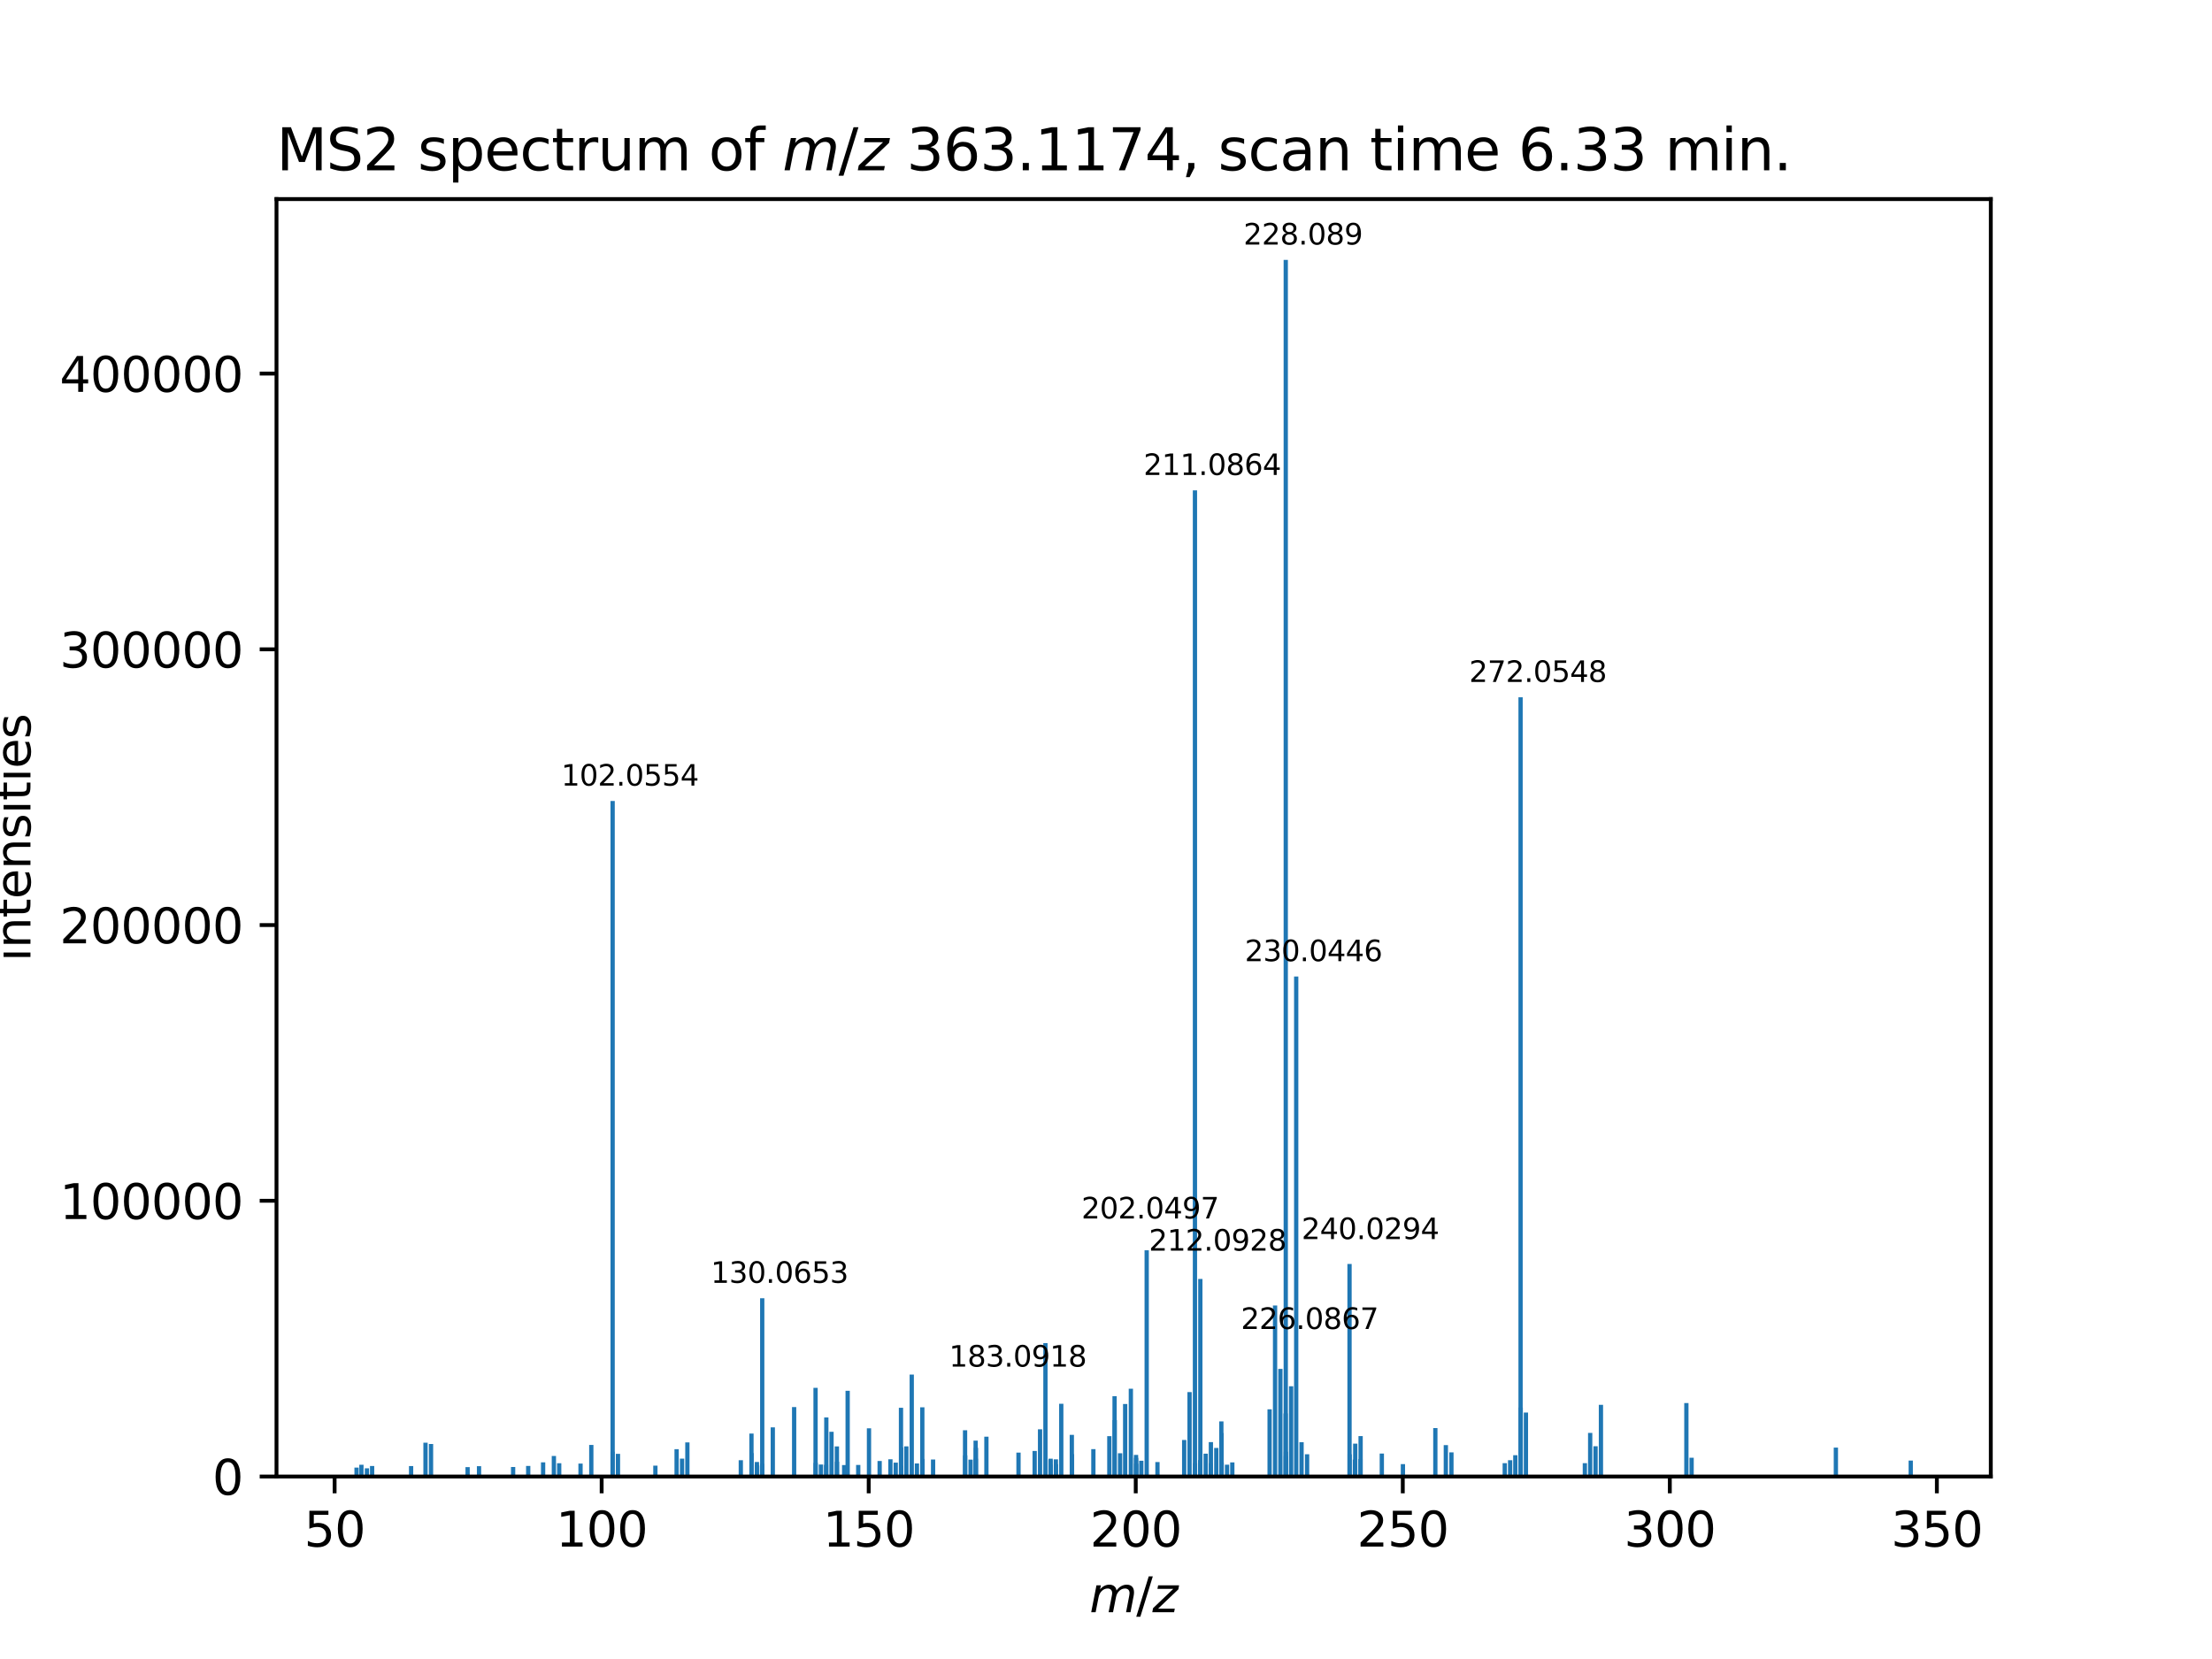 <?xml version="1.0" encoding="utf-8" standalone="no"?>
<!DOCTYPE svg PUBLIC "-//W3C//DTD SVG 1.1//EN"
  "http://www.w3.org/Graphics/SVG/1.1/DTD/svg11.dtd">
<svg xmlns:xlink="http://www.w3.org/1999/xlink" width="460.8pt" height="345.6pt" viewBox="0 0 460.8 345.6" xmlns="http://www.w3.org/2000/svg" version="1.1">
 <defs>
  <style type="text/css">*{stroke-linejoin: round; stroke-linecap: butt}</style>
 </defs>
 <g id="figure_1">
  <g id="patch_1">
   <path d="M 0 345.6 
L 460.8 345.6 
L 460.8 0 
L 0 0 
z
" style="fill: #ffffff"/>
  </g>
  <g id="axes_1">
   <g id="patch_2">
    <path d="M 57.6 307.584 
L 414.72 307.584 
L 414.72 41.472 
L 57.6 41.472 
z
" style="fill: #ffffff"/>
   </g>
   <g id="patch_3">
    <path d="M 73.833 307.584 
L 74.723 307.584 
L 74.723 305.725 
L 73.833 305.725 
z
" clip-path="url(#p504e57d7df)" style="fill: #1f77b4"/>
   </g>
   <g id="patch_4">
    <path d="M 74.845 307.584 
L 75.735 307.584 
L 75.735 305.135 
L 74.845 305.135 
z
" clip-path="url(#p504e57d7df)" style="fill: #1f77b4"/>
   </g>
   <g id="patch_5">
    <path d="M 75.992 307.584 
L 76.882 307.584 
L 76.882 305.876 
L 75.992 305.876 
z
" clip-path="url(#p504e57d7df)" style="fill: #1f77b4"/>
   </g>
   <g id="patch_6">
    <path d="M 77.074 307.584 
L 77.964 307.584 
L 77.964 305.398 
L 77.074 305.398 
z
" clip-path="url(#p504e57d7df)" style="fill: #1f77b4"/>
   </g>
   <g id="patch_7">
    <path d="M 85.194 307.584 
L 86.084 307.584 
L 86.084 305.405 
L 85.194 305.405 
z
" clip-path="url(#p504e57d7df)" style="fill: #1f77b4"/>
   </g>
   <g id="patch_8">
    <path d="M 88.196 307.584 
L 89.086 307.584 
L 89.086 300.546 
L 88.196 300.546 
z
" clip-path="url(#p504e57d7df)" style="fill: #1f77b4"/>
   </g>
   <g id="patch_9">
    <path d="M 89.343 307.584 
L 90.234 307.584 
L 90.234 300.81 
L 89.343 300.81 
z
" clip-path="url(#p504e57d7df)" style="fill: #1f77b4"/>
   </g>
   <g id="patch_10">
    <path d="M 96.967 307.584 
L 97.857 307.584 
L 97.857 305.631 
L 96.967 305.631 
z
" clip-path="url(#p504e57d7df)" style="fill: #1f77b4"/>
   </g>
   <g id="patch_11">
    <path d="M 99.345 307.584 
L 100.235 307.584 
L 100.235 305.43 
L 99.345 305.43 
z
" clip-path="url(#p504e57d7df)" style="fill: #1f77b4"/>
   </g>
   <g id="patch_12">
    <path d="M 106.447 307.584 
L 107.337 307.584 
L 107.337 305.598 
L 106.447 305.598 
z
" clip-path="url(#p504e57d7df)" style="fill: #1f77b4"/>
   </g>
   <g id="patch_13">
    <path d="M 109.59 307.584 
L 110.481 307.584 
L 110.481 305.387 
L 109.59 305.387 
z
" clip-path="url(#p504e57d7df)" style="fill: #1f77b4"/>
   </g>
   <g id="patch_14">
    <path d="M 112.696 307.584 
L 113.586 307.584 
L 113.586 304.633 
L 112.696 304.633 
z
" clip-path="url(#p504e57d7df)" style="fill: #1f77b4"/>
   </g>
   <g id="patch_15">
    <path d="M 114.938 307.584 
L 115.828 307.584 
L 115.828 303.305 
L 114.938 303.305 
z
" clip-path="url(#p504e57d7df)" style="fill: #1f77b4"/>
   </g>
   <g id="patch_16">
    <path d="M 116.045 307.584 
L 116.936 307.584 
L 116.936 304.812 
L 116.045 304.812 
z
" clip-path="url(#p504e57d7df)" style="fill: #1f77b4"/>
   </g>
   <g id="patch_17">
    <path d="M 120.49 307.584 
L 121.38 307.584 
L 121.38 304.892 
L 120.49 304.892 
z
" clip-path="url(#p504e57d7df)" style="fill: #1f77b4"/>
   </g>
   <g id="patch_18">
    <path d="M 122.733 307.584 
L 123.623 307.584 
L 123.623 301.008 
L 122.733 301.008 
z
" clip-path="url(#p504e57d7df)" style="fill: #1f77b4"/>
   </g>
   <g id="patch_19">
    <path d="M 127.17 307.584 
L 128.06 307.584 
L 128.06 302.411 
L 127.17 302.411 
z
" clip-path="url(#p504e57d7df)" style="fill: #1f77b4"/>
   </g>
   <g id="patch_20">
    <path d="M 127.178 307.584 
L 128.068 307.584 
L 128.068 166.861 
L 127.178 166.861 
z
" clip-path="url(#p504e57d7df)" style="fill: #1f77b4"/>
   </g>
   <g id="patch_21">
    <path d="M 128.289 307.584 
L 129.179 307.584 
L 129.179 302.864 
L 128.289 302.864 
z
" clip-path="url(#p504e57d7df)" style="fill: #1f77b4"/>
   </g>
   <g id="patch_22">
    <path d="M 136.083 307.584 
L 136.973 307.584 
L 136.973 305.317 
L 136.083 305.317 
z
" clip-path="url(#p504e57d7df)" style="fill: #1f77b4"/>
   </g>
   <g id="patch_23">
    <path d="M 140.505 307.584 
L 141.395 307.584 
L 141.395 301.886 
L 140.505 301.886 
z
" clip-path="url(#p504e57d7df)" style="fill: #1f77b4"/>
   </g>
   <g id="patch_24">
    <path d="M 141.64 307.584 
L 142.53 307.584 
L 142.53 303.859 
L 141.64 303.859 
z
" clip-path="url(#p504e57d7df)" style="fill: #1f77b4"/>
   </g>
   <g id="patch_25">
    <path d="M 142.747 307.584 
L 143.637 307.584 
L 143.637 300.475 
L 142.747 300.475 
z
" clip-path="url(#p504e57d7df)" style="fill: #1f77b4"/>
   </g>
   <g id="patch_26">
    <path d="M 153.879 307.584 
L 154.77 307.584 
L 154.77 304.189 
L 153.879 304.189 
z
" clip-path="url(#p504e57d7df)" style="fill: #1f77b4"/>
   </g>
   <g id="patch_27">
    <path d="M 156.098 307.584 
L 156.988 307.584 
L 156.988 298.639 
L 156.098 298.639 
z
" clip-path="url(#p504e57d7df)" style="fill: #1f77b4"/>
   </g>
   <g id="patch_28">
    <path d="M 156.122 307.584 
L 157.012 307.584 
L 157.012 302.701 
L 156.122 302.701 
z
" clip-path="url(#p504e57d7df)" style="fill: #1f77b4"/>
   </g>
   <g id="patch_29">
    <path d="M 157.219 307.584 
L 158.109 307.584 
L 158.109 305.148 
L 157.219 305.148 
z
" clip-path="url(#p504e57d7df)" style="fill: #1f77b4"/>
   </g>
   <g id="patch_30">
    <path d="M 157.233 307.584 
L 158.123 307.584 
L 158.123 304.557 
L 157.233 304.557 
z
" clip-path="url(#p504e57d7df)" style="fill: #1f77b4"/>
   </g>
   <g id="patch_31">
    <path d="M 158.301 307.584 
L 159.191 307.584 
L 159.191 305.335 
L 158.301 305.335 
z
" clip-path="url(#p504e57d7df)" style="fill: #1f77b4"/>
   </g>
   <g id="patch_32">
    <path d="M 158.324 307.584 
L 159.214 307.584 
L 159.214 304.917 
L 158.324 304.917 
z
" clip-path="url(#p504e57d7df)" style="fill: #1f77b4"/>
   </g>
   <g id="patch_33">
    <path d="M 158.341 307.584 
L 159.231 307.584 
L 159.231 270.441 
L 158.341 270.441 
z
" clip-path="url(#p504e57d7df)" style="fill: #1f77b4"/>
   </g>
   <g id="patch_34">
    <path d="M 160.543 307.584 
L 161.433 307.584 
L 161.433 297.35 
L 160.543 297.35 
z
" clip-path="url(#p504e57d7df)" style="fill: #1f77b4"/>
   </g>
   <g id="patch_35">
    <path d="M 164.988 307.584 
L 165.878 307.584 
L 165.878 293.123 
L 164.988 293.123 
z
" clip-path="url(#p504e57d7df)" style="fill: #1f77b4"/>
   </g>
   <g id="patch_36">
    <path d="M 169.45 307.584 
L 170.34 307.584 
L 170.34 289.107 
L 169.45 289.107 
z
" clip-path="url(#p504e57d7df)" style="fill: #1f77b4"/>
   </g>
   <g id="patch_37">
    <path d="M 169.472 307.584 
L 170.362 307.584 
L 170.362 304.741 
L 169.472 304.741 
z
" clip-path="url(#p504e57d7df)" style="fill: #1f77b4"/>
   </g>
   <g id="patch_38">
    <path d="M 170.571 307.584 
L 171.461 307.584 
L 171.461 305.087 
L 170.571 305.087 
z
" clip-path="url(#p504e57d7df)" style="fill: #1f77b4"/>
   </g>
   <g id="patch_39">
    <path d="M 171.651 307.584 
L 172.541 307.584 
L 172.541 305.154 
L 171.651 305.154 
z
" clip-path="url(#p504e57d7df)" style="fill: #1f77b4"/>
   </g>
   <g id="patch_40">
    <path d="M 171.692 307.584 
L 172.582 307.584 
L 172.582 295.286 
L 171.692 295.286 
z
" clip-path="url(#p504e57d7df)" style="fill: #1f77b4"/>
   </g>
   <g id="patch_41">
    <path d="M 172.773 307.584 
L 173.663 307.584 
L 173.663 298.264 
L 172.773 298.264 
z
" clip-path="url(#p504e57d7df)" style="fill: #1f77b4"/>
   </g>
   <g id="patch_42">
    <path d="M 173.894 307.584 
L 174.784 307.584 
L 174.784 301.314 
L 173.894 301.314 
z
" clip-path="url(#p504e57d7df)" style="fill: #1f77b4"/>
   </g>
   <g id="patch_43">
    <path d="M 173.916 307.584 
L 174.806 307.584 
L 174.806 304.503 
L 173.916 304.503 
z
" clip-path="url(#p504e57d7df)" style="fill: #1f77b4"/>
   </g>
   <g id="patch_44">
    <path d="M 175.412 307.584 
L 176.302 307.584 
L 176.302 305.203 
L 175.412 305.203 
z
" clip-path="url(#p504e57d7df)" style="fill: #1f77b4"/>
   </g>
   <g id="patch_45">
    <path d="M 176.137 307.584 
L 177.027 307.584 
L 177.027 289.732 
L 176.137 289.732 
z
" clip-path="url(#p504e57d7df)" style="fill: #1f77b4"/>
   </g>
   <g id="patch_46">
    <path d="M 178.339 307.584 
L 179.229 307.584 
L 179.229 305.177 
L 178.339 305.177 
z
" clip-path="url(#p504e57d7df)" style="fill: #1f77b4"/>
   </g>
   <g id="patch_47">
    <path d="M 180.581 307.584 
L 181.471 307.584 
L 181.471 297.54 
L 180.581 297.54 
z
" clip-path="url(#p504e57d7df)" style="fill: #1f77b4"/>
   </g>
   <g id="patch_48">
    <path d="M 182.801 307.584 
L 183.691 307.584 
L 183.691 304.353 
L 182.801 304.353 
z
" clip-path="url(#p504e57d7df)" style="fill: #1f77b4"/>
   </g>
   <g id="patch_49">
    <path d="M 185.044 307.584 
L 185.934 307.584 
L 185.934 303.988 
L 185.044 303.988 
z
" clip-path="url(#p504e57d7df)" style="fill: #1f77b4"/>
   </g>
   <g id="patch_50">
    <path d="M 186.15 307.584 
L 187.041 307.584 
L 187.041 304.688 
L 186.15 304.688 
z
" clip-path="url(#p504e57d7df)" style="fill: #1f77b4"/>
   </g>
   <g id="patch_51">
    <path d="M 187.246 307.584 
L 188.136 307.584 
L 188.136 293.263 
L 187.246 293.263 
z
" clip-path="url(#p504e57d7df)" style="fill: #1f77b4"/>
   </g>
   <g id="patch_52">
    <path d="M 187.269 307.584 
L 188.16 307.584 
L 188.16 301.51 
L 187.269 301.51 
z
" clip-path="url(#p504e57d7df)" style="fill: #1f77b4"/>
   </g>
   <g id="patch_53">
    <path d="M 187.285 307.584 
L 188.175 307.584 
L 188.175 305.355 
L 187.285 305.355 
z
" clip-path="url(#p504e57d7df)" style="fill: #1f77b4"/>
   </g>
   <g id="patch_54">
    <path d="M 188.367 307.584 
L 189.257 307.584 
L 189.257 301.3 
L 188.367 301.3 
z
" clip-path="url(#p504e57d7df)" style="fill: #1f77b4"/>
   </g>
   <g id="patch_55">
    <path d="M 189.489 307.584 
L 190.379 307.584 
L 190.379 286.349 
L 189.489 286.349 
z
" clip-path="url(#p504e57d7df)" style="fill: #1f77b4"/>
   </g>
   <g id="patch_56">
    <path d="M 190.569 307.584 
L 191.459 307.584 
L 191.459 304.863 
L 190.569 304.863 
z
" clip-path="url(#p504e57d7df)" style="fill: #1f77b4"/>
   </g>
   <g id="patch_57">
    <path d="M 191.69 307.584 
L 192.58 307.584 
L 192.58 293.164 
L 191.69 293.164 
z
" clip-path="url(#p504e57d7df)" style="fill: #1f77b4"/>
   </g>
   <g id="patch_58">
    <path d="M 191.731 307.584 
L 192.621 307.584 
L 192.621 303.916 
L 191.731 303.916 
z
" clip-path="url(#p504e57d7df)" style="fill: #1f77b4"/>
   </g>
   <g id="patch_59">
    <path d="M 193.933 307.584 
L 194.823 307.584 
L 194.823 304.042 
L 193.933 304.042 
z
" clip-path="url(#p504e57d7df)" style="fill: #1f77b4"/>
   </g>
   <g id="patch_60">
    <path d="M 200.597 307.584 
L 201.487 307.584 
L 201.487 297.941 
L 200.597 297.941 
z
" clip-path="url(#p504e57d7df)" style="fill: #1f77b4"/>
   </g>
   <g id="patch_61">
    <path d="M 200.62 307.584 
L 201.51 307.584 
L 201.51 303.184 
L 200.62 303.184 
z
" clip-path="url(#p504e57d7df)" style="fill: #1f77b4"/>
   </g>
   <g id="patch_62">
    <path d="M 201.745 307.584 
L 202.635 307.584 
L 202.635 304.061 
L 201.745 304.061 
z
" clip-path="url(#p504e57d7df)" style="fill: #1f77b4"/>
   </g>
   <g id="patch_63">
    <path d="M 202.799 307.584 
L 203.689 307.584 
L 203.689 300.115 
L 202.799 300.115 
z
" clip-path="url(#p504e57d7df)" style="fill: #1f77b4"/>
   </g>
   <g id="patch_64">
    <path d="M 202.837 307.584 
L 203.728 307.584 
L 203.728 303.873 
L 202.837 303.873 
z
" clip-path="url(#p504e57d7df)" style="fill: #1f77b4"/>
   </g>
   <g id="patch_65">
    <path d="M 202.863 307.584 
L 203.754 307.584 
L 203.754 301.619 
L 202.863 301.619 
z
" clip-path="url(#p504e57d7df)" style="fill: #1f77b4"/>
   </g>
   <g id="patch_66">
    <path d="M 205.041 307.584 
L 205.931 307.584 
L 205.931 299.285 
L 205.041 299.285 
z
" clip-path="url(#p504e57d7df)" style="fill: #1f77b4"/>
   </g>
   <g id="patch_67">
    <path d="M 211.728 307.584 
L 212.618 307.584 
L 212.618 302.607 
L 211.728 302.607 
z
" clip-path="url(#p504e57d7df)" style="fill: #1f77b4"/>
   </g>
   <g id="patch_68">
    <path d="M 215.095 307.584 
L 215.986 307.584 
L 215.986 302.26 
L 215.095 302.26 
z
" clip-path="url(#p504e57d7df)" style="fill: #1f77b4"/>
   </g>
   <g id="patch_69">
    <path d="M 216.216 307.584 
L 217.107 307.584 
L 217.107 297.749 
L 216.216 297.749 
z
" clip-path="url(#p504e57d7df)" style="fill: #1f77b4"/>
   </g>
   <g id="patch_70">
    <path d="M 217.338 307.584 
L 218.229 307.584 
L 218.229 279.794 
L 217.338 279.794 
z
" clip-path="url(#p504e57d7df)" style="fill: #1f77b4"/>
   </g>
   <g id="patch_71">
    <path d="M 218.392 307.584 
L 219.282 307.584 
L 219.282 304.15 
L 218.392 304.15 
z
" clip-path="url(#p504e57d7df)" style="fill: #1f77b4"/>
   </g>
   <g id="patch_72">
    <path d="M 218.419 307.584 
L 219.309 307.584 
L 219.309 303.867 
L 218.419 303.867 
z
" clip-path="url(#p504e57d7df)" style="fill: #1f77b4"/>
   </g>
   <g id="patch_73">
    <path d="M 218.455 307.584 
L 219.345 307.584 
L 219.345 305.108 
L 218.455 305.108 
z
" clip-path="url(#p504e57d7df)" style="fill: #1f77b4"/>
   </g>
   <g id="patch_74">
    <path d="M 219.514 307.584 
L 220.404 307.584 
L 220.404 304 
L 219.514 304 
z
" clip-path="url(#p504e57d7df)" style="fill: #1f77b4"/>
   </g>
   <g id="patch_75">
    <path d="M 219.541 307.584 
L 220.431 307.584 
L 220.431 305.008 
L 219.541 305.008 
z
" clip-path="url(#p504e57d7df)" style="fill: #1f77b4"/>
   </g>
   <g id="patch_76">
    <path d="M 220.635 307.584 
L 221.525 307.584 
L 221.525 292.436 
L 220.635 292.436 
z
" clip-path="url(#p504e57d7df)" style="fill: #1f77b4"/>
   </g>
   <g id="patch_77">
    <path d="M 222.837 307.584 
L 223.727 307.584 
L 223.727 298.907 
L 222.837 298.907 
z
" clip-path="url(#p504e57d7df)" style="fill: #1f77b4"/>
   </g>
   <g id="patch_78">
    <path d="M 222.878 307.584 
L 223.768 307.584 
L 223.768 302.928 
L 222.878 302.928 
z
" clip-path="url(#p504e57d7df)" style="fill: #1f77b4"/>
   </g>
   <g id="patch_79">
    <path d="M 227.323 307.584 
L 228.213 307.584 
L 228.213 301.881 
L 227.323 301.881 
z
" clip-path="url(#p504e57d7df)" style="fill: #1f77b4"/>
   </g>
   <g id="patch_80">
    <path d="M 230.649 307.584 
L 231.539 307.584 
L 231.539 299.18 
L 230.649 299.18 
z
" clip-path="url(#p504e57d7df)" style="fill: #1f77b4"/>
   </g>
   <g id="patch_81">
    <path d="M 231.743 307.584 
L 232.633 307.584 
L 232.633 290.861 
L 231.743 290.861 
z
" clip-path="url(#p504e57d7df)" style="fill: #1f77b4"/>
   </g>
   <g id="patch_82">
    <path d="M 231.767 307.584 
L 232.657 307.584 
L 232.657 295.838 
L 231.767 295.838 
z
" clip-path="url(#p504e57d7df)" style="fill: #1f77b4"/>
   </g>
   <g id="patch_83">
    <path d="M 232.89 307.584 
L 233.78 307.584 
L 233.78 302.737 
L 232.89 302.737 
z
" clip-path="url(#p504e57d7df)" style="fill: #1f77b4"/>
   </g>
   <g id="patch_84">
    <path d="M 233.946 307.584 
L 234.836 307.584 
L 234.836 292.477 
L 233.946 292.477 
z
" clip-path="url(#p504e57d7df)" style="fill: #1f77b4"/>
   </g>
   <g id="patch_85">
    <path d="M 235.134 307.584 
L 236.024 307.584 
L 236.024 289.297 
L 235.134 289.297 
z
" clip-path="url(#p504e57d7df)" style="fill: #1f77b4"/>
   </g>
   <g id="patch_86">
    <path d="M 236.213 307.584 
L 237.103 307.584 
L 237.103 303.089 
L 236.213 303.089 
z
" clip-path="url(#p504e57d7df)" style="fill: #1f77b4"/>
   </g>
   <g id="patch_87">
    <path d="M 236.231 307.584 
L 237.121 307.584 
L 237.121 303.694 
L 236.231 303.694 
z
" clip-path="url(#p504e57d7df)" style="fill: #1f77b4"/>
   </g>
   <g id="patch_88">
    <path d="M 236.252 307.584 
L 237.142 307.584 
L 237.142 304.924 
L 236.252 304.924 
z
" clip-path="url(#p504e57d7df)" style="fill: #1f77b4"/>
   </g>
   <g id="patch_89">
    <path d="M 237.308 307.584 
L 238.198 307.584 
L 238.198 304.301 
L 237.308 304.301 
z
" clip-path="url(#p504e57d7df)" style="fill: #1f77b4"/>
   </g>
   <g id="patch_90">
    <path d="M 238.431 307.584 
L 239.321 307.584 
L 239.321 260.455 
L 238.431 260.455 
z
" clip-path="url(#p504e57d7df)" style="fill: #1f77b4"/>
   </g>
   <g id="patch_91">
    <path d="M 240.675 307.584 
L 241.565 307.584 
L 241.565 304.569 
L 240.675 304.569 
z
" clip-path="url(#p504e57d7df)" style="fill: #1f77b4"/>
   </g>
   <g id="patch_92">
    <path d="M 246.242 307.584 
L 247.132 307.584 
L 247.132 299.972 
L 246.242 299.972 
z
" clip-path="url(#p504e57d7df)" style="fill: #1f77b4"/>
   </g>
   <g id="patch_93">
    <path d="M 247.363 307.584 
L 248.253 307.584 
L 248.253 289.997 
L 247.363 289.997 
z
" clip-path="url(#p504e57d7df)" style="fill: #1f77b4"/>
   </g>
   <g id="patch_94">
    <path d="M 248.485 307.584 
L 249.375 307.584 
L 249.375 102.15 
L 248.485 102.15 
z
" clip-path="url(#p504e57d7df)" style="fill: #1f77b4"/>
   </g>
   <g id="patch_95">
    <path d="M 248.504 307.584 
L 249.394 307.584 
L 249.394 304.819 
L 248.504 304.819 
z
" clip-path="url(#p504e57d7df)" style="fill: #1f77b4"/>
   </g>
   <g id="patch_96">
    <path d="M 249.567 307.584 
L 250.457 307.584 
L 250.457 304.167 
L 249.567 304.167 
z
" clip-path="url(#p504e57d7df)" style="fill: #1f77b4"/>
   </g>
   <g id="patch_97">
    <path d="M 249.605 307.584 
L 250.495 307.584 
L 250.495 266.43 
L 249.605 266.43 
z
" clip-path="url(#p504e57d7df)" style="fill: #1f77b4"/>
   </g>
   <g id="patch_98">
    <path d="M 250.724 307.584 
L 251.614 307.584 
L 251.614 302.83 
L 250.724 302.83 
z
" clip-path="url(#p504e57d7df)" style="fill: #1f77b4"/>
   </g>
   <g id="patch_99">
    <path d="M 251.782 307.584 
L 252.672 307.584 
L 252.672 304.802 
L 251.782 304.802 
z
" clip-path="url(#p504e57d7df)" style="fill: #1f77b4"/>
   </g>
   <g id="patch_100">
    <path d="M 251.805 307.584 
L 252.695 307.584 
L 252.695 300.417 
L 251.805 300.417 
z
" clip-path="url(#p504e57d7df)" style="fill: #1f77b4"/>
   </g>
   <g id="patch_101">
    <path d="M 252.93 307.584 
L 253.82 307.584 
L 253.82 301.631 
L 252.93 301.631 
z
" clip-path="url(#p504e57d7df)" style="fill: #1f77b4"/>
   </g>
   <g id="patch_102">
    <path d="M 253.985 307.584 
L 254.875 307.584 
L 254.875 296.098 
L 253.985 296.098 
z
" clip-path="url(#p504e57d7df)" style="fill: #1f77b4"/>
   </g>
   <g id="patch_103">
    <path d="M 254.025 307.584 
L 254.915 307.584 
L 254.915 298.527 
L 254.025 298.527 
z
" clip-path="url(#p504e57d7df)" style="fill: #1f77b4"/>
   </g>
   <g id="patch_104">
    <path d="M 254.051 307.584 
L 254.941 307.584 
L 254.941 304.639 
L 254.051 304.639 
z
" clip-path="url(#p504e57d7df)" style="fill: #1f77b4"/>
   </g>
   <g id="patch_105">
    <path d="M 255.171 307.584 
L 256.061 307.584 
L 256.061 305.118 
L 255.171 305.118 
z
" clip-path="url(#p504e57d7df)" style="fill: #1f77b4"/>
   </g>
   <g id="patch_106">
    <path d="M 256.268 307.584 
L 257.158 307.584 
L 257.158 304.65 
L 256.268 304.65 
z
" clip-path="url(#p504e57d7df)" style="fill: #1f77b4"/>
   </g>
   <g id="patch_107">
    <path d="M 264.038 307.584 
L 264.928 307.584 
L 264.928 293.579 
L 264.038 293.579 
z
" clip-path="url(#p504e57d7df)" style="fill: #1f77b4"/>
   </g>
   <g id="patch_108">
    <path d="M 265.174 307.584 
L 266.065 307.584 
L 266.065 271.952 
L 265.174 271.952 
z
" clip-path="url(#p504e57d7df)" style="fill: #1f77b4"/>
   </g>
   <g id="patch_109">
    <path d="M 266.281 307.584 
L 267.171 307.584 
L 267.171 285.164 
L 266.281 285.164 
z
" clip-path="url(#p504e57d7df)" style="fill: #1f77b4"/>
   </g>
   <g id="patch_110">
    <path d="M 267.377 307.584 
L 268.267 307.584 
L 268.267 294.448 
L 267.377 294.448 
z
" clip-path="url(#p504e57d7df)" style="fill: #1f77b4"/>
   </g>
   <g id="patch_111">
    <path d="M 267.402 307.584 
L 268.292 307.584 
L 268.292 54.144 
L 267.402 54.144 
z
" clip-path="url(#p504e57d7df)" style="fill: #1f77b4"/>
   </g>
   <g id="patch_112">
    <path d="M 267.421 307.584 
L 268.311 307.584 
L 268.311 303.315 
L 267.421 303.315 
z
" clip-path="url(#p504e57d7df)" style="fill: #1f77b4"/>
   </g>
   <g id="patch_113">
    <path d="M 267.429 307.584 
L 268.319 307.584 
L 268.319 302.424 
L 267.429 302.424 
z
" clip-path="url(#p504e57d7df)" style="fill: #1f77b4"/>
   </g>
   <g id="patch_114">
    <path d="M 268.52 307.584 
L 269.41 307.584 
L 269.41 288.775 
L 268.52 288.775 
z
" clip-path="url(#p504e57d7df)" style="fill: #1f77b4"/>
   </g>
   <g id="patch_115">
    <path d="M 269.578 307.584 
L 270.468 307.584 
L 270.468 203.434 
L 269.578 203.434 
z
" clip-path="url(#p504e57d7df)" style="fill: #1f77b4"/>
   </g>
   <g id="patch_116">
    <path d="M 270.694 307.584 
L 271.584 307.584 
L 271.584 300.443 
L 270.694 300.443 
z
" clip-path="url(#p504e57d7df)" style="fill: #1f77b4"/>
   </g>
   <g id="patch_117">
    <path d="M 271.847 307.584 
L 272.737 307.584 
L 272.737 302.951 
L 271.847 302.951 
z
" clip-path="url(#p504e57d7df)" style="fill: #1f77b4"/>
   </g>
   <g id="patch_118">
    <path d="M 280.687 307.584 
L 281.577 307.584 
L 281.577 263.309 
L 280.687 263.309 
z
" clip-path="url(#p504e57d7df)" style="fill: #1f77b4"/>
   </g>
   <g id="patch_119">
    <path d="M 280.712 307.584 
L 281.602 307.584 
L 281.602 302.956 
L 280.712 302.956 
z
" clip-path="url(#p504e57d7df)" style="fill: #1f77b4"/>
   </g>
   <g id="patch_120">
    <path d="M 281.803 307.584 
L 282.693 307.584 
L 282.693 304.051 
L 281.803 304.051 
z
" clip-path="url(#p504e57d7df)" style="fill: #1f77b4"/>
   </g>
   <g id="patch_121">
    <path d="M 281.875 307.584 
L 282.765 307.584 
L 282.765 300.738 
L 281.875 300.738 
z
" clip-path="url(#p504e57d7df)" style="fill: #1f77b4"/>
   </g>
   <g id="patch_122">
    <path d="M 282.97 307.584 
L 283.86 307.584 
L 283.86 303.943 
L 282.97 303.943 
z
" clip-path="url(#p504e57d7df)" style="fill: #1f77b4"/>
   </g>
   <g id="patch_123">
    <path d="M 282.996 307.584 
L 283.886 307.584 
L 283.886 299.165 
L 282.996 299.165 
z
" clip-path="url(#p504e57d7df)" style="fill: #1f77b4"/>
   </g>
   <g id="patch_124">
    <path d="M 287.414 307.584 
L 288.304 307.584 
L 288.304 302.798 
L 287.414 302.798 
z
" clip-path="url(#p504e57d7df)" style="fill: #1f77b4"/>
   </g>
   <g id="patch_125">
    <path d="M 291.809 307.584 
L 292.699 307.584 
L 292.699 305.005 
L 291.809 305.005 
z
" clip-path="url(#p504e57d7df)" style="fill: #1f77b4"/>
   </g>
   <g id="patch_126">
    <path d="M 298.563 307.584 
L 299.453 307.584 
L 299.453 297.498 
L 298.563 297.498 
z
" clip-path="url(#p504e57d7df)" style="fill: #1f77b4"/>
   </g>
   <g id="patch_127">
    <path d="M 300.75 307.584 
L 301.641 307.584 
L 301.641 301.047 
L 300.75 301.047 
z
" clip-path="url(#p504e57d7df)" style="fill: #1f77b4"/>
   </g>
   <g id="patch_128">
    <path d="M 301.913 307.584 
L 302.803 307.584 
L 302.803 302.56 
L 301.913 302.56 
z
" clip-path="url(#p504e57d7df)" style="fill: #1f77b4"/>
   </g>
   <g id="patch_129">
    <path d="M 313.024 307.584 
L 313.914 307.584 
L 313.914 304.801 
L 313.024 304.801 
z
" clip-path="url(#p504e57d7df)" style="fill: #1f77b4"/>
   </g>
   <g id="patch_130">
    <path d="M 314.143 307.584 
L 315.033 307.584 
L 315.033 304.186 
L 314.143 304.186 
z
" clip-path="url(#p504e57d7df)" style="fill: #1f77b4"/>
   </g>
   <g id="patch_131">
    <path d="M 315.223 307.584 
L 316.113 307.584 
L 316.113 303.145 
L 315.223 303.145 
z
" clip-path="url(#p504e57d7df)" style="fill: #1f77b4"/>
   </g>
   <g id="patch_132">
    <path d="M 316.318 307.584 
L 317.208 307.584 
L 317.208 145.26 
L 316.318 145.26 
z
" clip-path="url(#p504e57d7df)" style="fill: #1f77b4"/>
   </g>
   <g id="patch_133">
    <path d="M 316.345 307.584 
L 317.236 307.584 
L 317.236 293.218 
L 316.345 293.218 
z
" clip-path="url(#p504e57d7df)" style="fill: #1f77b4"/>
   </g>
   <g id="patch_134">
    <path d="M 317.432 307.584 
L 318.323 307.584 
L 318.323 294.263 
L 317.432 294.263 
z
" clip-path="url(#p504e57d7df)" style="fill: #1f77b4"/>
   </g>
   <g id="patch_135">
    <path d="M 329.712 307.584 
L 330.602 307.584 
L 330.602 304.801 
L 329.712 304.801 
z
" clip-path="url(#p504e57d7df)" style="fill: #1f77b4"/>
   </g>
   <g id="patch_136">
    <path d="M 330.818 307.584 
L 331.708 307.584 
L 331.708 298.497 
L 330.818 298.497 
z
" clip-path="url(#p504e57d7df)" style="fill: #1f77b4"/>
   </g>
   <g id="patch_137">
    <path d="M 331.937 307.584 
L 332.827 307.584 
L 332.827 301.283 
L 331.937 301.283 
z
" clip-path="url(#p504e57d7df)" style="fill: #1f77b4"/>
   </g>
   <g id="patch_138">
    <path d="M 333.059 307.584 
L 333.95 307.584 
L 333.95 292.653 
L 333.059 292.653 
z
" clip-path="url(#p504e57d7df)" style="fill: #1f77b4"/>
   </g>
   <g id="patch_139">
    <path d="M 350.857 307.584 
L 351.747 307.584 
L 351.747 292.284 
L 350.857 292.284 
z
" clip-path="url(#p504e57d7df)" style="fill: #1f77b4"/>
   </g>
   <g id="patch_140">
    <path d="M 351.948 307.584 
L 352.838 307.584 
L 352.838 303.673 
L 351.948 303.673 
z
" clip-path="url(#p504e57d7df)" style="fill: #1f77b4"/>
   </g>
   <g id="patch_141">
    <path d="M 382.001 307.584 
L 382.891 307.584 
L 382.891 301.556 
L 382.001 301.556 
z
" clip-path="url(#p504e57d7df)" style="fill: #1f77b4"/>
   </g>
   <g id="patch_142">
    <path d="M 397.597 307.584 
L 398.487 307.584 
L 398.487 304.264 
L 397.597 304.264 
z
" clip-path="url(#p504e57d7df)" style="fill: #1f77b4"/>
   </g>
   <g id="matplotlib.axis_1">
    <g id="xtick_1">
     <g id="line2d_1">
      <defs>
       <path id="m39f240ec57" d="M 0 0 
L 0 3.5 
" style="stroke: #000000; stroke-width: 0.8"/>
      </defs>
      <g>
       <use xlink:href="#m39f240ec57" x="69.706" y="307.584" style="stroke: #000000; stroke-width: 0.8"/>
      </g>
     </g>
     <g id="text_1">
      <!-- 50 -->
      <g transform="translate(63.343 322.182) scale(0.1 -0.1)">
       <defs>
        <path id="DejaVuSans-35" d="M 691 4666 
L 3169 4666 
L 3169 4134 
L 1269 4134 
L 1269 2991 
Q 1406 3038 1543 3061 
Q 1681 3084 1819 3084 
Q 2600 3084 3056 2656 
Q 3513 2228 3513 1497 
Q 3513 744 3044 326 
Q 2575 -91 1722 -91 
Q 1428 -91 1123 -41 
Q 819 9 494 109 
L 494 744 
Q 775 591 1075 516 
Q 1375 441 1709 441 
Q 2250 441 2565 725 
Q 2881 1009 2881 1497 
Q 2881 1984 2565 2268 
Q 2250 2553 1709 2553 
Q 1456 2553 1204 2497 
Q 953 2441 691 2322 
L 691 4666 
z
" transform="scale(0.016)"/>
        <path id="DejaVuSans-30" d="M 2034 4250 
Q 1547 4250 1301 3770 
Q 1056 3291 1056 2328 
Q 1056 1369 1301 889 
Q 1547 409 2034 409 
Q 2525 409 2770 889 
Q 3016 1369 3016 2328 
Q 3016 3291 2770 3770 
Q 2525 4250 2034 4250 
z
M 2034 4750 
Q 2819 4750 3233 4129 
Q 3647 3509 3647 2328 
Q 3647 1150 3233 529 
Q 2819 -91 2034 -91 
Q 1250 -91 836 529 
Q 422 1150 422 2328 
Q 422 3509 836 4129 
Q 1250 4750 2034 4750 
z
" transform="scale(0.016)"/>
       </defs>
       <use xlink:href="#DejaVuSans-35"/>
       <use xlink:href="#DejaVuSans-30" x="63.623"/>
      </g>
     </g>
    </g>
    <g id="xtick_2">
     <g id="line2d_2">
      <g>
       <use xlink:href="#m39f240ec57" x="125.336" y="307.584" style="stroke: #000000; stroke-width: 0.8"/>
      </g>
     </g>
     <g id="text_2">
      <!-- 100 -->
      <g transform="translate(115.792 322.182) scale(0.1 -0.1)">
       <defs>
        <path id="DejaVuSans-31" d="M 794 531 
L 1825 531 
L 1825 4091 
L 703 3866 
L 703 4441 
L 1819 4666 
L 2450 4666 
L 2450 531 
L 3481 531 
L 3481 0 
L 794 0 
L 794 531 
z
" transform="scale(0.016)"/>
       </defs>
       <use xlink:href="#DejaVuSans-31"/>
       <use xlink:href="#DejaVuSans-30" x="63.623"/>
       <use xlink:href="#DejaVuSans-30" x="127.246"/>
      </g>
     </g>
    </g>
    <g id="xtick_3">
     <g id="line2d_3">
      <g>
       <use xlink:href="#m39f240ec57" x="180.966" y="307.584" style="stroke: #000000; stroke-width: 0.8"/>
      </g>
     </g>
     <g id="text_3">
      <!-- 150 -->
      <g transform="translate(171.422 322.182) scale(0.1 -0.1)">
       <use xlink:href="#DejaVuSans-31"/>
       <use xlink:href="#DejaVuSans-35" x="63.623"/>
       <use xlink:href="#DejaVuSans-30" x="127.246"/>
      </g>
     </g>
    </g>
    <g id="xtick_4">
     <g id="line2d_4">
      <g>
       <use xlink:href="#m39f240ec57" x="236.596" y="307.584" style="stroke: #000000; stroke-width: 0.8"/>
      </g>
     </g>
     <g id="text_4">
      <!-- 200 -->
      <g transform="translate(227.052 322.182) scale(0.1 -0.1)">
       <defs>
        <path id="DejaVuSans-32" d="M 1228 531 
L 3431 531 
L 3431 0 
L 469 0 
L 469 531 
Q 828 903 1448 1529 
Q 2069 2156 2228 2338 
Q 2531 2678 2651 2914 
Q 2772 3150 2772 3378 
Q 2772 3750 2511 3984 
Q 2250 4219 1831 4219 
Q 1534 4219 1204 4116 
Q 875 4013 500 3803 
L 500 4441 
Q 881 4594 1212 4672 
Q 1544 4750 1819 4750 
Q 2544 4750 2975 4387 
Q 3406 4025 3406 3419 
Q 3406 3131 3298 2873 
Q 3191 2616 2906 2266 
Q 2828 2175 2409 1742 
Q 1991 1309 1228 531 
z
" transform="scale(0.016)"/>
       </defs>
       <use xlink:href="#DejaVuSans-32"/>
       <use xlink:href="#DejaVuSans-30" x="63.623"/>
       <use xlink:href="#DejaVuSans-30" x="127.246"/>
      </g>
     </g>
    </g>
    <g id="xtick_5">
     <g id="line2d_5">
      <g>
       <use xlink:href="#m39f240ec57" x="292.225" y="307.584" style="stroke: #000000; stroke-width: 0.8"/>
      </g>
     </g>
     <g id="text_5">
      <!-- 250 -->
      <g transform="translate(282.682 322.182) scale(0.1 -0.1)">
       <use xlink:href="#DejaVuSans-32"/>
       <use xlink:href="#DejaVuSans-35" x="63.623"/>
       <use xlink:href="#DejaVuSans-30" x="127.246"/>
      </g>
     </g>
    </g>
    <g id="xtick_6">
     <g id="line2d_6">
      <g>
       <use xlink:href="#m39f240ec57" x="347.855" y="307.584" style="stroke: #000000; stroke-width: 0.8"/>
      </g>
     </g>
     <g id="text_6">
      <!-- 300 -->
      <g transform="translate(338.311 322.182) scale(0.1 -0.1)">
       <defs>
        <path id="DejaVuSans-33" d="M 2597 2516 
Q 3050 2419 3304 2112 
Q 3559 1806 3559 1356 
Q 3559 666 3084 287 
Q 2609 -91 1734 -91 
Q 1441 -91 1130 -33 
Q 819 25 488 141 
L 488 750 
Q 750 597 1062 519 
Q 1375 441 1716 441 
Q 2309 441 2620 675 
Q 2931 909 2931 1356 
Q 2931 1769 2642 2001 
Q 2353 2234 1838 2234 
L 1294 2234 
L 1294 2753 
L 1863 2753 
Q 2328 2753 2575 2939 
Q 2822 3125 2822 3475 
Q 2822 3834 2567 4026 
Q 2313 4219 1838 4219 
Q 1578 4219 1281 4162 
Q 984 4106 628 3988 
L 628 4550 
Q 988 4650 1302 4700 
Q 1616 4750 1894 4750 
Q 2613 4750 3031 4423 
Q 3450 4097 3450 3541 
Q 3450 3153 3228 2886 
Q 3006 2619 2597 2516 
z
" transform="scale(0.016)"/>
       </defs>
       <use xlink:href="#DejaVuSans-33"/>
       <use xlink:href="#DejaVuSans-30" x="63.623"/>
       <use xlink:href="#DejaVuSans-30" x="127.246"/>
      </g>
     </g>
    </g>
    <g id="xtick_7">
     <g id="line2d_7">
      <g>
       <use xlink:href="#m39f240ec57" x="403.485" y="307.584" style="stroke: #000000; stroke-width: 0.8"/>
      </g>
     </g>
     <g id="text_7">
      <!-- 350 -->
      <g transform="translate(393.941 322.182) scale(0.1 -0.1)">
       <use xlink:href="#DejaVuSans-33"/>
       <use xlink:href="#DejaVuSans-35" x="63.623"/>
       <use xlink:href="#DejaVuSans-30" x="127.246"/>
      </g>
     </g>
    </g>
    <g id="text_8">
     <!-- ${m/z}$ -->
     <g transform="translate(226.96 335.861) scale(0.1 -0.1)">
      <defs>
       <path id="DejaVuSans-Oblique-6d" d="M 5747 2113 
L 5338 0 
L 4763 0 
L 5166 2094 
Q 5191 2228 5203 2325 
Q 5216 2422 5216 2491 
Q 5216 2772 5059 2928 
Q 4903 3084 4622 3084 
Q 4203 3084 3875 2770 
Q 3547 2456 3450 1953 
L 3066 0 
L 2491 0 
L 2900 2094 
Q 2925 2209 2937 2307 
Q 2950 2406 2950 2484 
Q 2950 2769 2794 2926 
Q 2638 3084 2363 3084 
Q 1938 3084 1609 2770 
Q 1281 2456 1184 1953 
L 800 0 
L 225 0 
L 909 3500 
L 1484 3500 
L 1375 2956 
Q 1609 3263 1923 3423 
Q 2238 3584 2597 3584 
Q 2978 3584 3223 3384 
Q 3469 3184 3519 2828 
Q 3781 3197 4126 3390 
Q 4472 3584 4856 3584 
Q 5306 3584 5551 3325 
Q 5797 3066 5797 2591 
Q 5797 2488 5784 2364 
Q 5772 2241 5747 2113 
z
" transform="scale(0.016)"/>
       <path id="DejaVuSans-2f" d="M 1625 4666 
L 2156 4666 
L 531 -594 
L 0 -594 
L 1625 4666 
z
" transform="scale(0.016)"/>
       <path id="DejaVuSans-Oblique-7a" d="M 744 3500 
L 3475 3500 
L 3372 2975 
L 738 459 
L 2913 459 
L 2822 0 
L -19 0 
L 84 525 
L 2719 3041 
L 653 3041 
L 744 3500 
z
" transform="scale(0.016)"/>
      </defs>
      <use xlink:href="#DejaVuSans-Oblique-6d" transform="translate(0 0.094)"/>
      <use xlink:href="#DejaVuSans-2f" transform="translate(97.412 0.094)"/>
      <use xlink:href="#DejaVuSans-Oblique-7a" transform="translate(131.104 0.094)"/>
     </g>
    </g>
   </g>
   <g id="matplotlib.axis_2">
    <g id="ytick_1">
     <g id="line2d_8">
      <defs>
       <path id="m714a344a57" d="M 0 0 
L -3.5 0 
" style="stroke: #000000; stroke-width: 0.8"/>
      </defs>
      <g>
       <use xlink:href="#m714a344a57" x="57.6" y="307.584" style="stroke: #000000; stroke-width: 0.8"/>
      </g>
     </g>
     <g id="text_9">
      <!-- 0 -->
      <g transform="translate(44.237 311.383) scale(0.1 -0.1)">
       <use xlink:href="#DejaVuSans-30"/>
      </g>
     </g>
    </g>
    <g id="ytick_2">
     <g id="line2d_9">
      <g>
       <use xlink:href="#m714a344a57" x="57.6" y="250.145" style="stroke: #000000; stroke-width: 0.8"/>
      </g>
     </g>
     <g id="text_10">
      <!-- 100000 -->
      <g transform="translate(12.425 253.944) scale(0.1 -0.1)">
       <use xlink:href="#DejaVuSans-31"/>
       <use xlink:href="#DejaVuSans-30" x="63.623"/>
       <use xlink:href="#DejaVuSans-30" x="127.246"/>
       <use xlink:href="#DejaVuSans-30" x="190.869"/>
       <use xlink:href="#DejaVuSans-30" x="254.492"/>
       <use xlink:href="#DejaVuSans-30" x="318.115"/>
      </g>
     </g>
    </g>
    <g id="ytick_3">
     <g id="line2d_10">
      <g>
       <use xlink:href="#m714a344a57" x="57.6" y="192.705" style="stroke: #000000; stroke-width: 0.8"/>
      </g>
     </g>
     <g id="text_11">
      <!-- 200000 -->
      <g transform="translate(12.425 196.505) scale(0.1 -0.1)">
       <use xlink:href="#DejaVuSans-32"/>
       <use xlink:href="#DejaVuSans-30" x="63.623"/>
       <use xlink:href="#DejaVuSans-30" x="127.246"/>
       <use xlink:href="#DejaVuSans-30" x="190.869"/>
       <use xlink:href="#DejaVuSans-30" x="254.492"/>
       <use xlink:href="#DejaVuSans-30" x="318.115"/>
      </g>
     </g>
    </g>
    <g id="ytick_4">
     <g id="line2d_11">
      <g>
       <use xlink:href="#m714a344a57" x="57.6" y="135.266" style="stroke: #000000; stroke-width: 0.8"/>
      </g>
     </g>
     <g id="text_12">
      <!-- 300000 -->
      <g transform="translate(12.425 139.065) scale(0.1 -0.1)">
       <use xlink:href="#DejaVuSans-33"/>
       <use xlink:href="#DejaVuSans-30" x="63.623"/>
       <use xlink:href="#DejaVuSans-30" x="127.246"/>
       <use xlink:href="#DejaVuSans-30" x="190.869"/>
       <use xlink:href="#DejaVuSans-30" x="254.492"/>
       <use xlink:href="#DejaVuSans-30" x="318.115"/>
      </g>
     </g>
    </g>
    <g id="ytick_5">
     <g id="line2d_12">
      <g>
       <use xlink:href="#m714a344a57" x="57.6" y="77.827" style="stroke: #000000; stroke-width: 0.8"/>
      </g>
     </g>
     <g id="text_13">
      <!-- 400000 -->
      <g transform="translate(12.425 81.626) scale(0.1 -0.1)">
       <defs>
        <path id="DejaVuSans-34" d="M 2419 4116 
L 825 1625 
L 2419 1625 
L 2419 4116 
z
M 2253 4666 
L 3047 4666 
L 3047 1625 
L 3713 1625 
L 3713 1100 
L 3047 1100 
L 3047 0 
L 2419 0 
L 2419 1100 
L 313 1100 
L 313 1709 
L 2253 4666 
z
" transform="scale(0.016)"/>
       </defs>
       <use xlink:href="#DejaVuSans-34"/>
       <use xlink:href="#DejaVuSans-30" x="63.623"/>
       <use xlink:href="#DejaVuSans-30" x="127.246"/>
       <use xlink:href="#DejaVuSans-30" x="190.869"/>
       <use xlink:href="#DejaVuSans-30" x="254.492"/>
       <use xlink:href="#DejaVuSans-30" x="318.115"/>
      </g>
     </g>
    </g>
    <g id="text_14">
     <!-- intensities -->
     <g transform="translate(6.345 200.315) rotate(-90) scale(0.1 -0.1)">
      <defs>
       <path id="DejaVuSans-69" d="M 603 3500 
L 1178 3500 
L 1178 0 
L 603 0 
L 603 3500 
z
M 603 4863 
L 1178 4863 
L 1178 4134 
L 603 4134 
L 603 4863 
z
" transform="scale(0.016)"/>
       <path id="DejaVuSans-6e" d="M 3513 2113 
L 3513 0 
L 2938 0 
L 2938 2094 
Q 2938 2591 2744 2837 
Q 2550 3084 2163 3084 
Q 1697 3084 1428 2787 
Q 1159 2491 1159 1978 
L 1159 0 
L 581 0 
L 581 3500 
L 1159 3500 
L 1159 2956 
Q 1366 3272 1645 3428 
Q 1925 3584 2291 3584 
Q 2894 3584 3203 3211 
Q 3513 2838 3513 2113 
z
" transform="scale(0.016)"/>
       <path id="DejaVuSans-74" d="M 1172 4494 
L 1172 3500 
L 2356 3500 
L 2356 3053 
L 1172 3053 
L 1172 1153 
Q 1172 725 1289 603 
Q 1406 481 1766 481 
L 2356 481 
L 2356 0 
L 1766 0 
Q 1100 0 847 248 
Q 594 497 594 1153 
L 594 3053 
L 172 3053 
L 172 3500 
L 594 3500 
L 594 4494 
L 1172 4494 
z
" transform="scale(0.016)"/>
       <path id="DejaVuSans-65" d="M 3597 1894 
L 3597 1613 
L 953 1613 
Q 991 1019 1311 708 
Q 1631 397 2203 397 
Q 2534 397 2845 478 
Q 3156 559 3463 722 
L 3463 178 
Q 3153 47 2828 -22 
Q 2503 -91 2169 -91 
Q 1331 -91 842 396 
Q 353 884 353 1716 
Q 353 2575 817 3079 
Q 1281 3584 2069 3584 
Q 2775 3584 3186 3129 
Q 3597 2675 3597 1894 
z
M 3022 2063 
Q 3016 2534 2758 2815 
Q 2500 3097 2075 3097 
Q 1594 3097 1305 2825 
Q 1016 2553 972 2059 
L 3022 2063 
z
" transform="scale(0.016)"/>
       <path id="DejaVuSans-73" d="M 2834 3397 
L 2834 2853 
Q 2591 2978 2328 3040 
Q 2066 3103 1784 3103 
Q 1356 3103 1142 2972 
Q 928 2841 928 2578 
Q 928 2378 1081 2264 
Q 1234 2150 1697 2047 
L 1894 2003 
Q 2506 1872 2764 1633 
Q 3022 1394 3022 966 
Q 3022 478 2636 193 
Q 2250 -91 1575 -91 
Q 1294 -91 989 -36 
Q 684 19 347 128 
L 347 722 
Q 666 556 975 473 
Q 1284 391 1588 391 
Q 1994 391 2212 530 
Q 2431 669 2431 922 
Q 2431 1156 2273 1281 
Q 2116 1406 1581 1522 
L 1381 1569 
Q 847 1681 609 1914 
Q 372 2147 372 2553 
Q 372 3047 722 3315 
Q 1072 3584 1716 3584 
Q 2034 3584 2315 3537 
Q 2597 3491 2834 3397 
z
" transform="scale(0.016)"/>
      </defs>
      <use xlink:href="#DejaVuSans-69"/>
      <use xlink:href="#DejaVuSans-6e" x="27.783"/>
      <use xlink:href="#DejaVuSans-74" x="91.162"/>
      <use xlink:href="#DejaVuSans-65" x="130.371"/>
      <use xlink:href="#DejaVuSans-6e" x="191.895"/>
      <use xlink:href="#DejaVuSans-73" x="255.273"/>
      <use xlink:href="#DejaVuSans-69" x="307.373"/>
      <use xlink:href="#DejaVuSans-74" x="335.156"/>
      <use xlink:href="#DejaVuSans-69" x="374.365"/>
      <use xlink:href="#DejaVuSans-65" x="402.148"/>
      <use xlink:href="#DejaVuSans-73" x="463.672"/>
     </g>
    </g>
   </g>
   <g id="patch_143">
    <path d="M 57.6 307.584 
L 57.6 41.472 
" style="fill: none; stroke: #000000; stroke-width: 0.8; stroke-linejoin: miter; stroke-linecap: square"/>
   </g>
   <g id="patch_144">
    <path d="M 414.72 307.584 
L 414.72 41.472 
" style="fill: none; stroke: #000000; stroke-width: 0.8; stroke-linejoin: miter; stroke-linecap: square"/>
   </g>
   <g id="patch_145">
    <path d="M 57.6 307.584 
L 414.72 307.584 
" style="fill: none; stroke: #000000; stroke-width: 0.8; stroke-linejoin: miter; stroke-linecap: square"/>
   </g>
   <g id="patch_146">
    <path d="M 57.6 41.472 
L 414.72 41.472 
" style="fill: none; stroke: #000000; stroke-width: 0.8; stroke-linejoin: miter; stroke-linecap: square"/>
   </g>
   <g id="text_15">
    <!-- 102.0554 -->
    <g transform="translate(116.908 163.657) scale(0.06 -0.06)">
     <defs>
      <path id="DejaVuSans-2e" d="M 684 794 
L 1344 794 
L 1344 0 
L 684 0 
L 684 794 
z
" transform="scale(0.016)"/>
     </defs>
     <use xlink:href="#DejaVuSans-31"/>
     <use xlink:href="#DejaVuSans-30" x="63.623"/>
     <use xlink:href="#DejaVuSans-32" x="127.246"/>
     <use xlink:href="#DejaVuSans-2e" x="190.869"/>
     <use xlink:href="#DejaVuSans-30" x="222.656"/>
     <use xlink:href="#DejaVuSans-35" x="286.279"/>
     <use xlink:href="#DejaVuSans-35" x="349.902"/>
     <use xlink:href="#DejaVuSans-34" x="413.525"/>
    </g>
   </g>
   <g id="text_16">
    <!-- 130.0653 -->
    <g transform="translate(148.072 267.237) scale(0.06 -0.06)">
     <defs>
      <path id="DejaVuSans-36" d="M 2113 2584 
Q 1688 2584 1439 2293 
Q 1191 2003 1191 1497 
Q 1191 994 1439 701 
Q 1688 409 2113 409 
Q 2538 409 2786 701 
Q 3034 994 3034 1497 
Q 3034 2003 2786 2293 
Q 2538 2584 2113 2584 
z
M 3366 4563 
L 3366 3988 
Q 3128 4100 2886 4159 
Q 2644 4219 2406 4219 
Q 1781 4219 1451 3797 
Q 1122 3375 1075 2522 
Q 1259 2794 1537 2939 
Q 1816 3084 2150 3084 
Q 2853 3084 3261 2657 
Q 3669 2231 3669 1497 
Q 3669 778 3244 343 
Q 2819 -91 2113 -91 
Q 1303 -91 875 529 
Q 447 1150 447 2328 
Q 447 3434 972 4092 
Q 1497 4750 2381 4750 
Q 2619 4750 2861 4703 
Q 3103 4656 3366 4563 
z
" transform="scale(0.016)"/>
     </defs>
     <use xlink:href="#DejaVuSans-31"/>
     <use xlink:href="#DejaVuSans-33" x="63.623"/>
     <use xlink:href="#DejaVuSans-30" x="127.246"/>
     <use xlink:href="#DejaVuSans-2e" x="190.869"/>
     <use xlink:href="#DejaVuSans-30" x="222.656"/>
     <use xlink:href="#DejaVuSans-36" x="286.279"/>
     <use xlink:href="#DejaVuSans-35" x="349.902"/>
     <use xlink:href="#DejaVuSans-33" x="413.525"/>
    </g>
   </g>
   <g id="text_17">
    <!-- 183.0918 -->
    <g transform="translate(197.709 284.69) scale(0.06 -0.06)">
     <defs>
      <path id="DejaVuSans-38" d="M 2034 2216 
Q 1584 2216 1326 1975 
Q 1069 1734 1069 1313 
Q 1069 891 1326 650 
Q 1584 409 2034 409 
Q 2484 409 2743 651 
Q 3003 894 3003 1313 
Q 3003 1734 2745 1975 
Q 2488 2216 2034 2216 
z
M 1403 2484 
Q 997 2584 770 2862 
Q 544 3141 544 3541 
Q 544 4100 942 4425 
Q 1341 4750 2034 4750 
Q 2731 4750 3128 4425 
Q 3525 4100 3525 3541 
Q 3525 3141 3298 2862 
Q 3072 2584 2669 2484 
Q 3125 2378 3379 2068 
Q 3634 1759 3634 1313 
Q 3634 634 3220 271 
Q 2806 -91 2034 -91 
Q 1263 -91 848 271 
Q 434 634 434 1313 
Q 434 1759 690 2068 
Q 947 2378 1403 2484 
z
M 1172 3481 
Q 1172 3119 1398 2916 
Q 1625 2713 2034 2713 
Q 2441 2713 2670 2916 
Q 2900 3119 2900 3481 
Q 2900 3844 2670 4047 
Q 2441 4250 2034 4250 
Q 1625 4250 1398 4047 
Q 1172 3844 1172 3481 
z
" transform="scale(0.016)"/>
      <path id="DejaVuSans-39" d="M 703 97 
L 703 672 
Q 941 559 1184 500 
Q 1428 441 1663 441 
Q 2288 441 2617 861 
Q 2947 1281 2994 2138 
Q 2813 1869 2534 1725 
Q 2256 1581 1919 1581 
Q 1219 1581 811 2004 
Q 403 2428 403 3163 
Q 403 3881 828 4315 
Q 1253 4750 1959 4750 
Q 2769 4750 3195 4129 
Q 3622 3509 3622 2328 
Q 3622 1225 3098 567 
Q 2575 -91 1691 -91 
Q 1453 -91 1209 -44 
Q 966 3 703 97 
z
M 1959 2075 
Q 2384 2075 2632 2365 
Q 2881 2656 2881 3163 
Q 2881 3666 2632 3958 
Q 2384 4250 1959 4250 
Q 1534 4250 1286 3958 
Q 1038 3666 1038 3163 
Q 1038 2656 1286 2365 
Q 1534 2075 1959 2075 
z
" transform="scale(0.016)"/>
     </defs>
     <use xlink:href="#DejaVuSans-31"/>
     <use xlink:href="#DejaVuSans-38" x="63.623"/>
     <use xlink:href="#DejaVuSans-33" x="127.246"/>
     <use xlink:href="#DejaVuSans-2e" x="190.869"/>
     <use xlink:href="#DejaVuSans-30" x="222.656"/>
     <use xlink:href="#DejaVuSans-39" x="286.279"/>
     <use xlink:href="#DejaVuSans-31" x="349.902"/>
     <use xlink:href="#DejaVuSans-38" x="413.525"/>
    </g>
   </g>
   <g id="text_18">
    <!-- 202.0497 -->
    <g transform="translate(225.281 253.83) scale(0.06 -0.06)">
     <defs>
      <path id="DejaVuSans-37" d="M 525 4666 
L 3525 4666 
L 3525 4397 
L 1831 0 
L 1172 0 
L 2766 4134 
L 525 4134 
L 525 4666 
z
" transform="scale(0.016)"/>
     </defs>
     <use xlink:href="#DejaVuSans-32"/>
     <use xlink:href="#DejaVuSans-30" x="63.623"/>
     <use xlink:href="#DejaVuSans-32" x="127.246"/>
     <use xlink:href="#DejaVuSans-2e" x="190.869"/>
     <use xlink:href="#DejaVuSans-30" x="222.656"/>
     <use xlink:href="#DejaVuSans-34" x="286.279"/>
     <use xlink:href="#DejaVuSans-39" x="349.902"/>
     <use xlink:href="#DejaVuSans-37" x="413.525"/>
    </g>
   </g>
   <g id="text_19">
    <!-- 211.0864 -->
    <g transform="translate(238.216 98.946) scale(0.06 -0.06)">
     <use xlink:href="#DejaVuSans-32"/>
     <use xlink:href="#DejaVuSans-31" x="63.623"/>
     <use xlink:href="#DejaVuSans-31" x="127.246"/>
     <use xlink:href="#DejaVuSans-2e" x="190.869"/>
     <use xlink:href="#DejaVuSans-30" x="222.656"/>
     <use xlink:href="#DejaVuSans-38" x="286.279"/>
     <use xlink:href="#DejaVuSans-36" x="349.902"/>
     <use xlink:href="#DejaVuSans-34" x="413.525"/>
    </g>
   </g>
   <g id="text_20">
    <!-- 212.0928 -->
    <g transform="translate(239.335 260.526) scale(0.06 -0.06)">
     <use xlink:href="#DejaVuSans-32"/>
     <use xlink:href="#DejaVuSans-31" x="63.623"/>
     <use xlink:href="#DejaVuSans-32" x="127.246"/>
     <use xlink:href="#DejaVuSans-2e" x="190.869"/>
     <use xlink:href="#DejaVuSans-30" x="222.656"/>
     <use xlink:href="#DejaVuSans-39" x="286.279"/>
     <use xlink:href="#DejaVuSans-32" x="349.902"/>
     <use xlink:href="#DejaVuSans-38" x="413.525"/>
    </g>
   </g>
   <g id="text_21">
    <!-- 226.0867 -->
    <g transform="translate(258.505 276.847) scale(0.06 -0.06)">
     <use xlink:href="#DejaVuSans-32"/>
     <use xlink:href="#DejaVuSans-32" x="63.623"/>
     <use xlink:href="#DejaVuSans-36" x="127.246"/>
     <use xlink:href="#DejaVuSans-2e" x="190.869"/>
     <use xlink:href="#DejaVuSans-30" x="222.656"/>
     <use xlink:href="#DejaVuSans-38" x="286.279"/>
     <use xlink:href="#DejaVuSans-36" x="349.902"/>
     <use xlink:href="#DejaVuSans-37" x="413.525"/>
    </g>
   </g>
   <g id="text_22">
    <!-- 228.089 -->
    <g transform="translate(259.041 50.94) scale(0.06 -0.06)">
     <use xlink:href="#DejaVuSans-32"/>
     <use xlink:href="#DejaVuSans-32" x="63.623"/>
     <use xlink:href="#DejaVuSans-38" x="127.246"/>
     <use xlink:href="#DejaVuSans-2e" x="190.869"/>
     <use xlink:href="#DejaVuSans-30" x="222.656"/>
     <use xlink:href="#DejaVuSans-38" x="286.279"/>
     <use xlink:href="#DejaVuSans-39" x="349.902"/>
    </g>
   </g>
   <g id="text_23">
    <!-- 230.0446 -->
    <g transform="translate(259.308 200.23) scale(0.06 -0.06)">
     <use xlink:href="#DejaVuSans-32"/>
     <use xlink:href="#DejaVuSans-33" x="63.623"/>
     <use xlink:href="#DejaVuSans-30" x="127.246"/>
     <use xlink:href="#DejaVuSans-2e" x="190.869"/>
     <use xlink:href="#DejaVuSans-30" x="222.656"/>
     <use xlink:href="#DejaVuSans-34" x="286.279"/>
     <use xlink:href="#DejaVuSans-34" x="349.902"/>
     <use xlink:href="#DejaVuSans-36" x="413.525"/>
    </g>
   </g>
   <g id="text_24">
    <!-- 240.0294 -->
    <g transform="translate(271.137 258.125) scale(0.06 -0.06)">
     <use xlink:href="#DejaVuSans-32"/>
     <use xlink:href="#DejaVuSans-34" x="63.623"/>
     <use xlink:href="#DejaVuSans-30" x="127.246"/>
     <use xlink:href="#DejaVuSans-2e" x="190.869"/>
     <use xlink:href="#DejaVuSans-30" x="222.656"/>
     <use xlink:href="#DejaVuSans-32" x="286.279"/>
     <use xlink:href="#DejaVuSans-39" x="349.902"/>
     <use xlink:href="#DejaVuSans-34" x="413.525"/>
    </g>
   </g>
   <g id="text_25">
    <!-- 272.0548 -->
    <g transform="translate(306.049 142.056) scale(0.06 -0.06)">
     <use xlink:href="#DejaVuSans-32"/>
     <use xlink:href="#DejaVuSans-37" x="63.623"/>
     <use xlink:href="#DejaVuSans-32" x="127.246"/>
     <use xlink:href="#DejaVuSans-2e" x="190.869"/>
     <use xlink:href="#DejaVuSans-30" x="222.656"/>
     <use xlink:href="#DejaVuSans-35" x="286.279"/>
     <use xlink:href="#DejaVuSans-34" x="349.902"/>
     <use xlink:href="#DejaVuSans-38" x="413.525"/>
    </g>
   </g>
   <g id="text_26">
    <!-- MS2 spectrum of ${m/z}$ 363.1174, scan time 6.33 min. -->
    <g transform="translate(57.6 35.472) scale(0.12 -0.12)">
     <defs>
      <path id="DejaVuSans-4d" d="M 628 4666 
L 1569 4666 
L 2759 1491 
L 3956 4666 
L 4897 4666 
L 4897 0 
L 4281 0 
L 4281 4097 
L 3078 897 
L 2444 897 
L 1241 4097 
L 1241 0 
L 628 0 
L 628 4666 
z
" transform="scale(0.016)"/>
      <path id="DejaVuSans-53" d="M 3425 4513 
L 3425 3897 
Q 3066 4069 2747 4153 
Q 2428 4238 2131 4238 
Q 1616 4238 1336 4038 
Q 1056 3838 1056 3469 
Q 1056 3159 1242 3001 
Q 1428 2844 1947 2747 
L 2328 2669 
Q 3034 2534 3370 2195 
Q 3706 1856 3706 1288 
Q 3706 609 3251 259 
Q 2797 -91 1919 -91 
Q 1588 -91 1214 -16 
Q 841 59 441 206 
L 441 856 
Q 825 641 1194 531 
Q 1563 422 1919 422 
Q 2459 422 2753 634 
Q 3047 847 3047 1241 
Q 3047 1584 2836 1778 
Q 2625 1972 2144 2069 
L 1759 2144 
Q 1053 2284 737 2584 
Q 422 2884 422 3419 
Q 422 4038 858 4394 
Q 1294 4750 2059 4750 
Q 2388 4750 2728 4690 
Q 3069 4631 3425 4513 
z
" transform="scale(0.016)"/>
      <path id="DejaVuSans-20" transform="scale(0.016)"/>
      <path id="DejaVuSans-70" d="M 1159 525 
L 1159 -1331 
L 581 -1331 
L 581 3500 
L 1159 3500 
L 1159 2969 
Q 1341 3281 1617 3432 
Q 1894 3584 2278 3584 
Q 2916 3584 3314 3078 
Q 3713 2572 3713 1747 
Q 3713 922 3314 415 
Q 2916 -91 2278 -91 
Q 1894 -91 1617 61 
Q 1341 213 1159 525 
z
M 3116 1747 
Q 3116 2381 2855 2742 
Q 2594 3103 2138 3103 
Q 1681 3103 1420 2742 
Q 1159 2381 1159 1747 
Q 1159 1113 1420 752 
Q 1681 391 2138 391 
Q 2594 391 2855 752 
Q 3116 1113 3116 1747 
z
" transform="scale(0.016)"/>
      <path id="DejaVuSans-63" d="M 3122 3366 
L 3122 2828 
Q 2878 2963 2633 3030 
Q 2388 3097 2138 3097 
Q 1578 3097 1268 2742 
Q 959 2388 959 1747 
Q 959 1106 1268 751 
Q 1578 397 2138 397 
Q 2388 397 2633 464 
Q 2878 531 3122 666 
L 3122 134 
Q 2881 22 2623 -34 
Q 2366 -91 2075 -91 
Q 1284 -91 818 406 
Q 353 903 353 1747 
Q 353 2603 823 3093 
Q 1294 3584 2113 3584 
Q 2378 3584 2631 3529 
Q 2884 3475 3122 3366 
z
" transform="scale(0.016)"/>
      <path id="DejaVuSans-72" d="M 2631 2963 
Q 2534 3019 2420 3045 
Q 2306 3072 2169 3072 
Q 1681 3072 1420 2755 
Q 1159 2438 1159 1844 
L 1159 0 
L 581 0 
L 581 3500 
L 1159 3500 
L 1159 2956 
Q 1341 3275 1631 3429 
Q 1922 3584 2338 3584 
Q 2397 3584 2469 3576 
Q 2541 3569 2628 3553 
L 2631 2963 
z
" transform="scale(0.016)"/>
      <path id="DejaVuSans-75" d="M 544 1381 
L 544 3500 
L 1119 3500 
L 1119 1403 
Q 1119 906 1312 657 
Q 1506 409 1894 409 
Q 2359 409 2629 706 
Q 2900 1003 2900 1516 
L 2900 3500 
L 3475 3500 
L 3475 0 
L 2900 0 
L 2900 538 
Q 2691 219 2414 64 
Q 2138 -91 1772 -91 
Q 1169 -91 856 284 
Q 544 659 544 1381 
z
M 1991 3584 
L 1991 3584 
z
" transform="scale(0.016)"/>
      <path id="DejaVuSans-6d" d="M 3328 2828 
Q 3544 3216 3844 3400 
Q 4144 3584 4550 3584 
Q 5097 3584 5394 3201 
Q 5691 2819 5691 2113 
L 5691 0 
L 5113 0 
L 5113 2094 
Q 5113 2597 4934 2840 
Q 4756 3084 4391 3084 
Q 3944 3084 3684 2787 
Q 3425 2491 3425 1978 
L 3425 0 
L 2847 0 
L 2847 2094 
Q 2847 2600 2669 2842 
Q 2491 3084 2119 3084 
Q 1678 3084 1418 2786 
Q 1159 2488 1159 1978 
L 1159 0 
L 581 0 
L 581 3500 
L 1159 3500 
L 1159 2956 
Q 1356 3278 1631 3431 
Q 1906 3584 2284 3584 
Q 2666 3584 2933 3390 
Q 3200 3197 3328 2828 
z
" transform="scale(0.016)"/>
      <path id="DejaVuSans-6f" d="M 1959 3097 
Q 1497 3097 1228 2736 
Q 959 2375 959 1747 
Q 959 1119 1226 758 
Q 1494 397 1959 397 
Q 2419 397 2687 759 
Q 2956 1122 2956 1747 
Q 2956 2369 2687 2733 
Q 2419 3097 1959 3097 
z
M 1959 3584 
Q 2709 3584 3137 3096 
Q 3566 2609 3566 1747 
Q 3566 888 3137 398 
Q 2709 -91 1959 -91 
Q 1206 -91 779 398 
Q 353 888 353 1747 
Q 353 2609 779 3096 
Q 1206 3584 1959 3584 
z
" transform="scale(0.016)"/>
      <path id="DejaVuSans-66" d="M 2375 4863 
L 2375 4384 
L 1825 4384 
Q 1516 4384 1395 4259 
Q 1275 4134 1275 3809 
L 1275 3500 
L 2222 3500 
L 2222 3053 
L 1275 3053 
L 1275 0 
L 697 0 
L 697 3053 
L 147 3053 
L 147 3500 
L 697 3500 
L 697 3744 
Q 697 4328 969 4595 
Q 1241 4863 1831 4863 
L 2375 4863 
z
" transform="scale(0.016)"/>
      <path id="DejaVuSans-2c" d="M 750 794 
L 1409 794 
L 1409 256 
L 897 -744 
L 494 -744 
L 750 256 
L 750 794 
z
" transform="scale(0.016)"/>
      <path id="DejaVuSans-61" d="M 2194 1759 
Q 1497 1759 1228 1600 
Q 959 1441 959 1056 
Q 959 750 1161 570 
Q 1363 391 1709 391 
Q 2188 391 2477 730 
Q 2766 1069 2766 1631 
L 2766 1759 
L 2194 1759 
z
M 3341 1997 
L 3341 0 
L 2766 0 
L 2766 531 
Q 2569 213 2275 61 
Q 1981 -91 1556 -91 
Q 1019 -91 701 211 
Q 384 513 384 1019 
Q 384 1609 779 1909 
Q 1175 2209 1959 2209 
L 2766 2209 
L 2766 2266 
Q 2766 2663 2505 2880 
Q 2244 3097 1772 3097 
Q 1472 3097 1187 3025 
Q 903 2953 641 2809 
L 641 3341 
Q 956 3463 1253 3523 
Q 1550 3584 1831 3584 
Q 2591 3584 2966 3190 
Q 3341 2797 3341 1997 
z
" transform="scale(0.016)"/>
     </defs>
     <use xlink:href="#DejaVuSans-4d" transform="translate(0 0.016)"/>
     <use xlink:href="#DejaVuSans-53" transform="translate(86.279 0.016)"/>
     <use xlink:href="#DejaVuSans-32" transform="translate(149.756 0.016)"/>
     <use xlink:href="#DejaVuSans-20" transform="translate(213.379 0.016)"/>
     <use xlink:href="#DejaVuSans-73" transform="translate(245.166 0.016)"/>
     <use xlink:href="#DejaVuSans-70" transform="translate(297.266 0.016)"/>
     <use xlink:href="#DejaVuSans-65" transform="translate(360.742 0.016)"/>
     <use xlink:href="#DejaVuSans-63" transform="translate(422.266 0.016)"/>
     <use xlink:href="#DejaVuSans-74" transform="translate(477.246 0.016)"/>
     <use xlink:href="#DejaVuSans-72" transform="translate(516.455 0.016)"/>
     <use xlink:href="#DejaVuSans-75" transform="translate(557.568 0.016)"/>
     <use xlink:href="#DejaVuSans-6d" transform="translate(620.947 0.016)"/>
     <use xlink:href="#DejaVuSans-20" transform="translate(718.359 0.016)"/>
     <use xlink:href="#DejaVuSans-6f" transform="translate(750.146 0.016)"/>
     <use xlink:href="#DejaVuSans-66" transform="translate(811.328 0.016)"/>
     <use xlink:href="#DejaVuSans-20" transform="translate(846.533 0.016)"/>
     <use xlink:href="#DejaVuSans-Oblique-6d" transform="translate(878.32 0.016)"/>
     <use xlink:href="#DejaVuSans-2f" transform="translate(975.732 0.016)"/>
     <use xlink:href="#DejaVuSans-Oblique-7a" transform="translate(1009.424 0.016)"/>
     <use xlink:href="#DejaVuSans-20" transform="translate(1061.914 0.016)"/>
     <use xlink:href="#DejaVuSans-33" transform="translate(1093.701 0.016)"/>
     <use xlink:href="#DejaVuSans-36" transform="translate(1157.324 0.016)"/>
     <use xlink:href="#DejaVuSans-33" transform="translate(1220.947 0.016)"/>
     <use xlink:href="#DejaVuSans-2e" transform="translate(1284.57 0.016)"/>
     <use xlink:href="#DejaVuSans-31" transform="translate(1316.357 0.016)"/>
     <use xlink:href="#DejaVuSans-31" transform="translate(1379.98 0.016)"/>
     <use xlink:href="#DejaVuSans-37" transform="translate(1443.604 0.016)"/>
     <use xlink:href="#DejaVuSans-34" transform="translate(1507.227 0.016)"/>
     <use xlink:href="#DejaVuSans-2c" transform="translate(1570.85 0.016)"/>
     <use xlink:href="#DejaVuSans-20" transform="translate(1602.637 0.016)"/>
     <use xlink:href="#DejaVuSans-73" transform="translate(1634.424 0.016)"/>
     <use xlink:href="#DejaVuSans-63" transform="translate(1686.523 0.016)"/>
     <use xlink:href="#DejaVuSans-61" transform="translate(1741.504 0.016)"/>
     <use xlink:href="#DejaVuSans-6e" transform="translate(1802.783 0.016)"/>
     <use xlink:href="#DejaVuSans-20" transform="translate(1866.162 0.016)"/>
     <use xlink:href="#DejaVuSans-74" transform="translate(1897.949 0.016)"/>
     <use xlink:href="#DejaVuSans-69" transform="translate(1937.158 0.016)"/>
     <use xlink:href="#DejaVuSans-6d" transform="translate(1964.941 0.016)"/>
     <use xlink:href="#DejaVuSans-65" transform="translate(2062.354 0.016)"/>
     <use xlink:href="#DejaVuSans-20" transform="translate(2123.877 0.016)"/>
     <use xlink:href="#DejaVuSans-36" transform="translate(2155.664 0.016)"/>
     <use xlink:href="#DejaVuSans-2e" transform="translate(2219.287 0.016)"/>
     <use xlink:href="#DejaVuSans-33" transform="translate(2251.074 0.016)"/>
     <use xlink:href="#DejaVuSans-33" transform="translate(2314.697 0.016)"/>
     <use xlink:href="#DejaVuSans-20" transform="translate(2378.32 0.016)"/>
     <use xlink:href="#DejaVuSans-6d" transform="translate(2410.107 0.016)"/>
     <use xlink:href="#DejaVuSans-69" transform="translate(2507.52 0.016)"/>
     <use xlink:href="#DejaVuSans-6e" transform="translate(2535.303 0.016)"/>
     <use xlink:href="#DejaVuSans-2e" transform="translate(2598.682 0.016)"/>
    </g>
   </g>
  </g>
 </g>
 <defs>
  <clipPath id="p504e57d7df">
   <rect x="57.6" y="41.472" width="357.12" height="266.112"/>
  </clipPath>
 </defs>
</svg>
